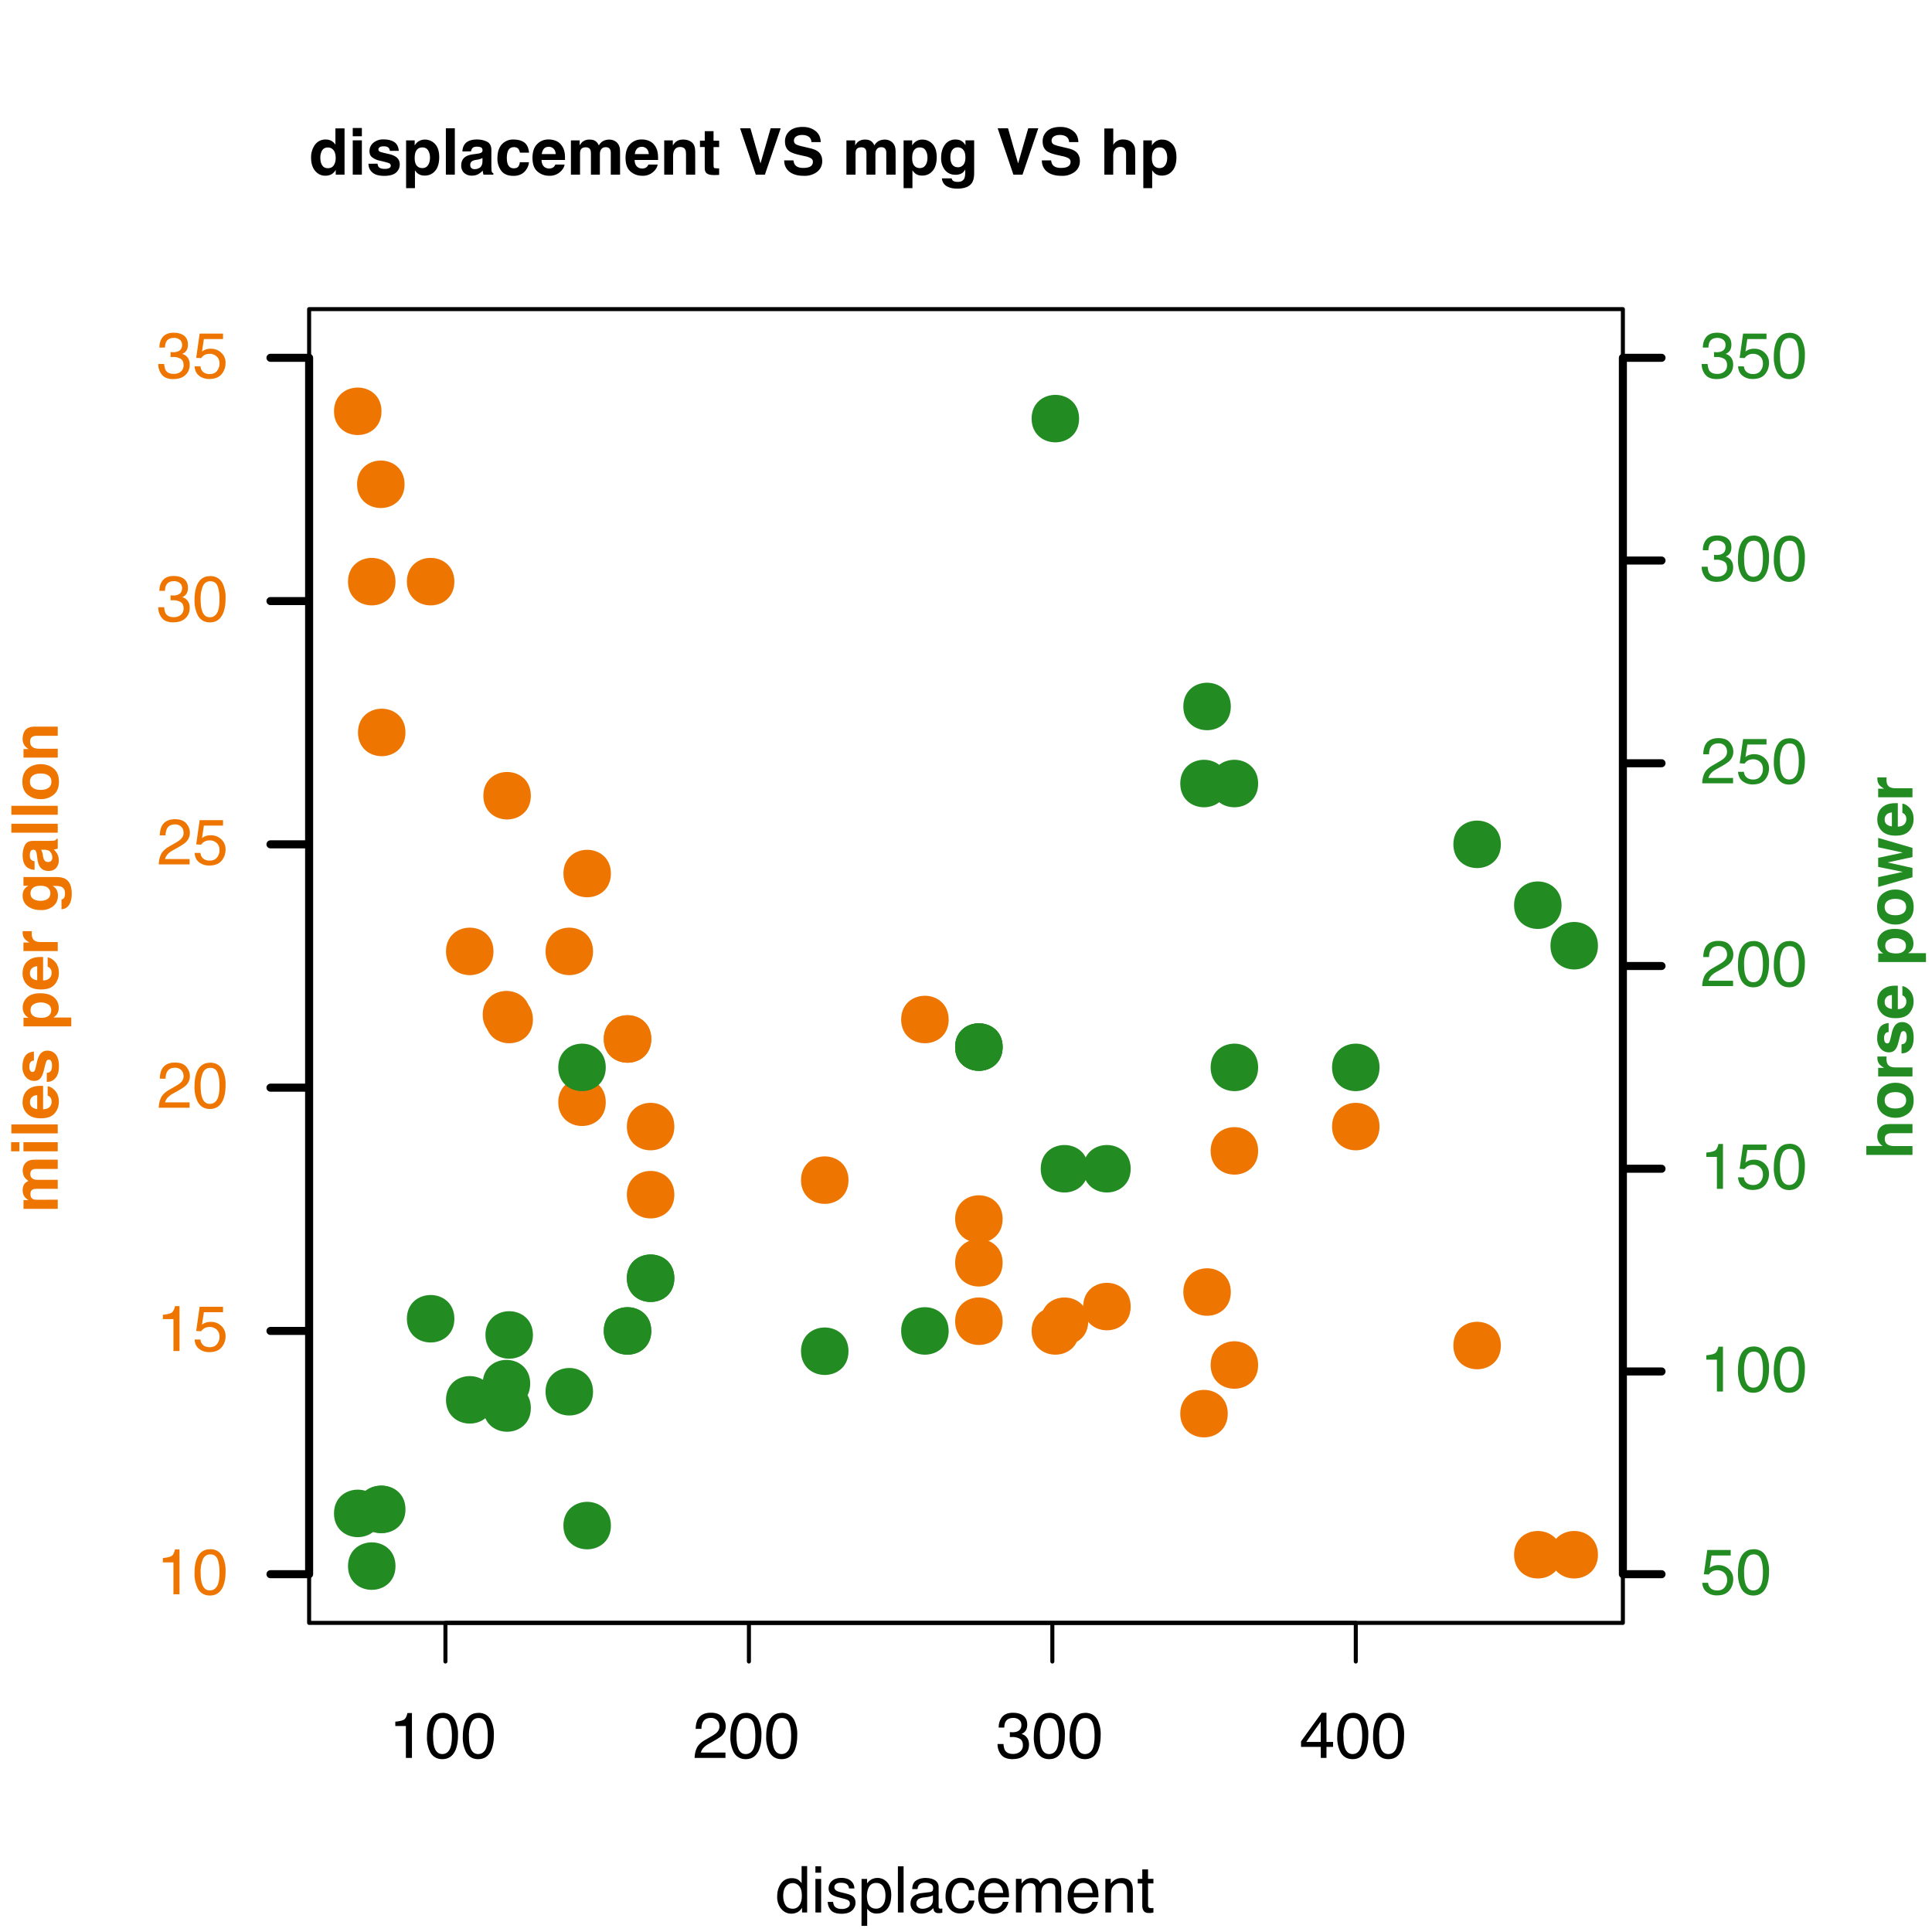 <svg xmlns="http://www.w3.org/2000/svg" xmlns:xlink="http://www.w3.org/1999/xlink" width="480" height="480" viewBox="0 0 360 360"><defs><symbol overflow="visible" id="a"><path d="M1.15-5.94v-.81c.76-.07 1.3-.2 1.6-.37.3-.18.52-.59.66-1.24h.84V0H3.12v-5.94zm0 0"/></symbol><symbol overflow="visible" id="b"><path d="M3.25-8.4c1.08 0 1.87.45 2.35 1.35a6 6 0 01.56 2.84c0 1.14-.17 2.08-.5 2.83C5.16-.3 4.36.23 3.24.23c-1 0-1.76-.43-2.25-1.3a6 6 0 01-.61-2.94c0-.96.12-1.78.36-2.46.46-1.27 1.3-1.91 2.5-1.91zM3.23-.72c.55 0 .99-.25 1.3-.73.33-.49.5-1.38.5-2.7 0-.96-.12-1.74-.35-2.36-.24-.61-.7-.92-1.37-.92-.62 0-1.08.3-1.36.87a6.02 6.02 0 00-.43 2.59c0 .85.09 1.54.27 2.06.28.8.76 1.19 1.44 1.19zm0 0"/></symbol><symbol overflow="visible" id="c"><path d="M1.48-2.14c.07.6.35 1.02.84 1.25.25.12.54.18.87.18.62 0 1.08-.2 1.39-.6.3-.4.45-.84.45-1.33 0-.58-.18-1.04-.54-1.36a1.87 1.87 0 00-1.29-.48c-.36 0-.67.07-.93.21-.26.14-.48.34-.66.59l-.92-.05.64-4.52h4.36v1.02H2.12L1.77-4.9c.2-.15.37-.26.55-.33.31-.13.67-.2 1.09-.2.77 0 1.42.25 1.95.75s.8 1.13.8 1.88c0 .8-.24 1.5-.73 2.1-.5.61-1.27.91-2.35.91C2.4.21 1.8.02 1.27-.37.74-.75.45-1.34.39-2.14zm0 0"/></symbol><symbol overflow="visible" id="d"><path d="M.38 0C.4-.72.55-1.35.81-1.89c.26-.53.77-1.02 1.52-1.45L3.47-4c.5-.29.86-.54 1.06-.75.32-.32.48-.7.48-1.1 0-.5-.15-.88-.44-1.17a1.6 1.6 0 00-1.17-.43c-.72 0-1.22.27-1.5.82-.15.29-.23.7-.25 1.22H.58c.01-.73.15-1.33.4-1.8.46-.8 1.27-1.21 2.43-1.21.96 0 1.66.26 2.1.78.44.52.67 1.1.67 1.73 0 .68-.24 1.25-.71 1.73-.27.27-.77.61-1.47 1l-.8.45c-.39.21-.7.41-.91.6-.4.34-.63.72-.74 1.13h4.58v1zm0 0"/></symbol><symbol overflow="visible" id="e"><path d="M3.12.23C2.12.23 1.4-.04.96-.6a3.04 3.04 0 01-.67-1.99h1.1c.05.54.15.94.3 1.19.28.44.77.66 1.49.66.55 0 1-.15 1.33-.45.34-.3.5-.68.5-1.15 0-.58-.17-.98-.53-1.2a2.68 2.68 0 00-1.47-.35h-.43v-.92a5.58 5.58 0 00.51.03c.4 0 .72-.07.98-.2.44-.21.66-.6.66-1.16 0-.42-.14-.75-.44-.97-.3-.23-.64-.34-1.04-.34-.7 0-1.19.23-1.46.7-.15.26-.23.63-.25 1.1H.5c0-.62.13-1.15.38-1.59.42-.78 1.18-1.17 2.26-1.17.86 0 1.52.19 1.98.57.47.38.7.93.7 1.65 0 .52-.13.94-.4 1.26-.18.2-.4.35-.67.47.44.12.78.35 1.03.7.25.34.37.77.37 1.27 0 .8-.26 1.45-.8 1.95-.52.5-1.26.76-2.23.76zm0 0"/></symbol><symbol overflow="visible" id="t"><path d="M3.97-2.97v-3.8l-2.7 3.8zM3.98 0v-2.05H.3v-1.03l3.85-5.33h.89v5.44h1.23v.92H5.04V0zm0 0"/></symbol><symbol overflow="visible" id="u"><path d="M1.44-3.06c0 .67.15 1.23.43 1.69.28.45.74.67 1.37.67.49 0 .89-.2 1.2-.63.32-.42.47-1.02.47-1.8 0-.8-.16-1.39-.48-1.76a1.52 1.52 0 00-1.2-.58c-.53 0-.96.2-1.3.61-.32.4-.49 1-.49 1.8zm1.6-3.33c.47 0 .87.1 1.2.3.18.13.4.33.63.62v-3.17H5.9V0h-.95v-.88c-.25.4-.54.67-.87.84A2.5 2.5 0 012.9.22c-.7 0-1.3-.29-1.82-.88a3.45 3.45 0 01-.76-2.35c0-.91.23-1.7.7-2.37a2.3 2.3 0 012-1zm0 0"/></symbol><symbol overflow="visible" id="v"><path d="M.77-6.25h1.07V0H.77zm0-2.36h1.07v1.2H.77zm0 0"/></symbol><symbol overflow="visible" id="w"><path d="M1.4-1.97c.03.35.12.62.26.81.27.34.73.51 1.39.51.39 0 .73-.08 1.03-.26.3-.16.44-.43.44-.79a.67.67 0 00-.36-.6 4.49 4.49 0 00-.9-.3l-.83-.22a4.09 4.09 0 01-1.19-.45 1.33 1.33 0 01-.68-1.18c0-.59.22-1.07.64-1.44.43-.37 1-.55 1.73-.55.94 0 1.62.28 2.05.83.26.35.38.74.38 1.14h-1c-.02-.24-.1-.46-.25-.65-.24-.28-.66-.42-1.26-.42-.4 0-.7.08-.9.23-.21.15-.32.36-.32.6 0 .28.14.5.4.66.17.1.4.18.7.26l.7.17c.76.18 1.27.36 1.52.53.41.27.62.7.62 1.27 0 .56-.21 1.05-.64 1.45-.42.4-1.07.61-1.94.61-.93 0-1.6-.21-1.98-.63A2.4 2.4 0 01.4-1.97zm0 0"/></symbol><symbol overflow="visible" id="x"><path d="M3.42-.71c.5 0 .9-.2 1.23-.62.33-.4.5-1.03.5-1.85 0-.5-.08-.93-.23-1.28-.27-.7-.77-1.04-1.5-1.04s-1.23.36-1.5 1.1a4.34 4.34 0 000 2.72c.28.65.78.97 1.5.97zM.7-6.25h1.03v.84c.21-.29.44-.51.69-.67.35-.23.77-.35 1.25-.35.71 0 1.32.27 1.81.82.5.54.75 1.32.75 2.34 0 1.36-.36 2.34-1.08 2.93C4.7.03 4.16.2 3.56.2 3.1.21 2.7.11 2.37-.1c-.18-.12-.4-.32-.62-.6v3.2H.69zm0 0"/></symbol><symbol overflow="visible" id="y"><path d="M.8-8.6h1.06V0H.8zm0 0"/></symbol><symbol overflow="visible" id="z"><path d="M1.58-1.67c0 .3.12.54.33.72.23.18.5.26.8.26.37 0 .73-.08 1.08-.26.58-.28.87-.75.87-1.4v-.85c-.12.09-.3.16-.5.21-.2.06-.4.1-.59.12l-.64.08a2.4 2.4 0 00-.86.24.94.94 0 00-.49.88zM4.14-3.8c.24-.04.4-.14.49-.3.04-.1.07-.24.07-.41 0-.36-.13-.62-.4-.78a2.03 2.03 0 00-1.09-.25c-.55 0-.94.15-1.17.45-.13.16-.21.4-.25.73H.8c.02-.77.27-1.31.75-1.61.49-.3 1.05-.46 1.68-.46.74 0 1.34.14 1.8.42.46.28.69.72.69 1.31v3.62c0 .11.02.2.07.27.04.06.14.1.28.1l.16-.01.18-.03v.78c-.16.05-.29.08-.37.09l-.35.01c-.37 0-.63-.12-.8-.38a1.44 1.44 0 01-.17-.58c-.22.28-.52.53-.93.73-.4.2-.84.31-1.33.31-.58 0-1.06-.17-1.42-.53-.38-.35-.56-.8-.56-1.33 0-.58.18-1.03.54-1.35.37-.32.85-.52 1.43-.6zm0 0"/></symbol><symbol overflow="visible" id="A"><path d="M3.2-6.46c.7 0 1.28.17 1.72.52.44.34.7.93.8 1.78H4.7a1.9 1.9 0 00-.43-.97c-.23-.26-.58-.39-1.07-.39-.68 0-1.16.33-1.45.99-.19.42-.28.95-.28 1.58 0 .63.13 1.15.4 1.58.26.43.68.65 1.25.65.44 0 .79-.14 1.04-.4.26-.27.43-.64.54-1.1h1.02c-.12.83-.41 1.44-.88 1.83-.47.38-1.07.57-1.8.57a2.4 2.4 0 01-1.96-.9 3.44 3.44 0 01-.74-2.24c0-1.1.27-1.96.8-2.58a2.6 2.6 0 012.06-.92zm0 0"/></symbol><symbol overflow="visible" id="B"><path d="M3.39-6.41A2.82 2.82 0 015.64-5.3c.2.32.35.68.42 1.1.06.3.1.76.1 1.39h-4.6c.01.64.16 1.15.44 1.53.29.39.72.58 1.31.58a1.7 1.7 0 001.72-1.28h1.03A2.76 2.76 0 015.27-.5c-.32.32-.72.53-1.18.64-.26.06-.55.1-.87.1-.78 0-1.44-.3-1.99-.86a3.32 3.32 0 01-.8-2.39c0-1 .27-1.82.81-2.45a2.7 2.7 0 012.15-.94zm1.68 2.77a2.72 2.72 0 00-.3-1.1c-.29-.5-.77-.76-1.45-.76-.48 0-.89.18-1.22.53-.33.35-.5.79-.52 1.33zm0 0"/></symbol><symbol overflow="visible" id="C"><path d="M.77-6.27h1.05v.89c.25-.31.47-.54.68-.68.34-.24.74-.35 1.18-.35.5 0 .9.12 1.2.36.18.14.33.35.48.62.23-.33.5-.58.82-.74.32-.17.67-.24 1.07-.24.84 0 1.41.3 1.72.91.16.33.25.77.25 1.32V0h-1.1v-4.36c0-.42-.1-.7-.31-.86a1.25 1.25 0 00-.77-.23c-.41 0-.77.13-1.07.41-.3.28-.45.74-.45 1.4V0H4.45v-4.1c0-.42-.05-.73-.15-.93-.16-.29-.46-.44-.9-.44-.4 0-.76.16-1.08.47-.33.3-.5.86-.5 1.67V0H.78zm0 0"/></symbol><symbol overflow="visible" id="D"><path d="M.77-6.27h1v.89c.3-.37.62-.64.95-.8.33-.16.7-.23 1.1-.23.9 0 1.5.3 1.81.93.17.34.26.82.26 1.46V0H4.82v-3.95c0-.39-.06-.7-.17-.93-.19-.4-.53-.59-1.03-.59-.25 0-.45.03-.6.08-.3.09-.55.26-.77.51-.18.21-.29.43-.34.65-.05.22-.08.53-.08.94V0H.77zm0 0"/></symbol><symbol overflow="visible" id="E"><path d="M.98-8.03h1.07v1.76h1v.86h-1v4.09c0 .22.08.37.22.44.09.04.22.07.41.07h.17l.2-.02V0a2.41 2.41 0 01-.8.1c-.5 0-.83-.13-1-.38a1.69 1.69 0 01-.27-.98V-5.4H.13v-.86h.85zm0 0"/></symbol><symbol overflow="visible" id="f"><path d="M-6.53-7.91c0-.29.06-.57.17-.84a1.85 1.85 0 011.4-1.1c.2-.04.52-.06.94-.06H0v1.72h-4.07c-.24 0-.44.04-.6.12-.3.14-.44.42-.44.82 0 .46.2.77.57.95.2.1.45.14.74.14H0v1.68h-3.8c-.38 0-.66.03-.83.11-.3.14-.46.42-.46.83 0 .48.15.8.46.96.18.1.44.13.79.13H0v1.7h-6.38v-1.63h.93c-.33-.2-.56-.4-.7-.58a2 2 0 01-.38-1.26c0-.49.1-.88.33-1.18.2-.24.45-.43.76-.55-.37-.22-.65-.5-.83-.82a2.48 2.48 0 01-.26-1.14zm0 0"/></symbol><symbol overflow="visible" id="g"><path d="M-7.15-2.5v1.7h-1.54v-1.7zm.76 1.7v-1.7H0v1.7zm0 0"/></symbol><symbol overflow="visible" id="h"><path d="M0-2.48v1.67h-8.64v-1.67zm0 0"/></symbol><symbol overflow="visible" id="i"><path d="M-5.18-3.3c0 .39.12.69.36.9.25.21.57.35.99.4v-2.6c-.44.03-.78.17-1 .4-.24.25-.35.54-.35.9zm-1.37 0c0-.53.1-1 .3-1.43.2-.43.5-.78.94-1.06.38-.25.81-.41 1.31-.48.3-.05.72-.07 1.27-.06v4.37c.64-.02 1.09-.22 1.35-.6.16-.23.24-.51.24-.83 0-.34-.1-.63-.3-.84-.1-.12-.25-.22-.44-.3v-1.72c.38.05.77.24 1.16.6.62.54.93 1.3.93 2.3 0 .8-.26 1.52-.78 2.14-.53.62-1.38.93-2.56.93-1.1 0-1.95-.27-2.54-.84a2.87 2.87 0 01-.88-2.18zm0 0"/></symbol><symbol overflow="visible" id="j"><path d="M-2.04-2.08c.3-.03.5-.11.63-.23.23-.2.34-.59.34-1.15 0-.33-.05-.59-.15-.78-.1-.2-.24-.3-.44-.3a.48.48 0 00-.43.24c-.1.16-.26.74-.5 1.75-.18.72-.4 1.23-.68 1.52-.26.3-.64.45-1.14.45a2 2 0 01-1.52-.7 2.8 2.8 0 01-.64-1.95c0-.8.16-1.45.48-1.95.32-.5.87-.79 1.65-.86v1.67a.96.96 0 00-.51.18c-.23.19-.34.5-.34.94 0 .36.06.62.17.77.11.16.25.23.4.23.19 0 .33-.08.42-.24.09-.17.24-.74.46-1.74.15-.66.4-1.16.7-1.5.33-.32.73-.49 1.2-.49.64 0 1.15.24 1.56.7.4.48.6 1.2.6 2.2 0 1-.22 1.74-.64 2.21-.42.49-.96.72-1.62.72zm0 0"/></symbol><symbol overflow="visible" id="l"><path d="M-3.2-5.18c-.48 0-.92.11-1.3.34-.38.22-.57.59-.57 1.09 0 .6.29 1.02.86 1.25.3.11.7.17 1.16.17.75 0 1.27-.2 1.57-.59.18-.23.26-.51.26-.83 0-.46-.18-.82-.54-1.06a2.5 2.5 0 00-1.43-.37zm-3.33.95c0-.75.28-1.38.83-1.9.55-.51 1.36-.77 2.43-.77 1.12 0 1.98.25 2.57.76.59.5.88 1.16.88 1.95 0 .51-.13.93-.38 1.27-.14.18-.34.36-.61.54h3.33v1.65h-8.9v-1.6h.93c-.27-.18-.49-.37-.65-.58a2.1 2.1 0 01-.43-1.32zm0 0"/></symbol><symbol overflow="visible" id="m"><path d="M-6.54-4.25v-.08l.01-.14h1.71l-.02.28v.2c0 .67.21 1.12.65 1.35.25.13.63.2 1.14.2H0v1.68h-6.39v-1.6h1.12a3.55 3.55 0 01-.88-.67c-.26-.31-.39-.72-.39-1.22zm0 0"/></symbol><symbol overflow="visible" id="n"><path d="M-1.37-3.52c0-.4-.15-.72-.44-1-.3-.26-.77-.4-1.41-.4-.6 0-1.07.13-1.39.39-.31.25-.47.6-.47 1.03 0 .58.28.98.83 1.2.29.12.65.18 1.08.18.37 0 .7-.06.99-.18.54-.23.8-.64.8-1.22zm-5.17.41c0-.32.05-.6.15-.84.17-.4.48-.73.92-.98h-.92v-1.62h6.06c.83 0 1.45.14 1.87.42.71.47 1.07 1.39 1.07 2.74 0 .82-.16 1.48-.48 2-.32.51-.8.8-1.43.85v-1.82c.2-.04.34-.12.42-.23.15-.18.23-.48.23-.9 0-.6-.2-1-.6-1.2-.26-.14-.7-.2-1.3-.2h-.41c.27.15.47.32.6.5.26.34.4.77.4 1.3 0 .82-.3 1.48-.88 1.97a3.5 3.5 0 01-2.34.73c-.94 0-1.74-.23-2.39-.7a2.34 2.34 0 01-.97-2.02zm0 0"/></symbol><symbol overflow="visible" id="o"><path d="M-3.1-4.3a2.76 2.76 0 01.28.76l.06.38c.06.35.14.6.23.75.15.26.39.39.71.39.28 0 .49-.08.62-.24.12-.16.19-.35.19-.58 0-.36-.1-.69-.32-.99-.2-.3-.6-.46-1.15-.47zm-.78 1.01c-.04-.3-.1-.53-.15-.66-.1-.24-.26-.35-.48-.35-.26 0-.44.09-.54.26-.1.19-.15.45-.15.8 0 .4.1.68.3.84.14.12.34.2.58.24v1.6a2.44 2.44 0 01-1.38-.46c-.56-.44-.84-1.2-.84-2.27 0-.7.14-1.32.42-1.87.27-.54.8-.8 1.57-.8h2.93l.74-.02c.22-.02.36-.05.44-.1a.6.6 0 00.2-.25H0v1.82c-.13.05-.25.08-.36.1l-.39.05c.25.23.46.5.64.8.2.36.3.76.3 1.22A2.1 2.1 0 01-.3-.91c-.33.37-.8.56-1.4.56-.78 0-1.35-.3-1.7-.9-.2-.34-.33-.82-.41-1.47zm0 0"/></symbol><symbol overflow="visible" id="p"><path d="M-1.18-3.64c0-.5-.17-.87-.52-1.13-.35-.26-.84-.4-1.48-.4s-1.14.14-1.48.4c-.35.26-.52.64-.52 1.13 0 .48.17.86.52 1.12.34.27.84.4 1.48.4s1.13-.13 1.48-.4c.35-.26.52-.64.52-1.12zm-2-3.27c.94 0 1.74.27 2.4.8.67.54 1 1.36 1 2.46 0 1.1-.33 1.92-1 2.45a3.7 3.7 0 01-2.4.81c-.92 0-1.72-.27-2.4-.8-.67-.54-1.01-1.36-1.01-2.46 0-1.1.34-1.92 1.01-2.46.68-.53 1.48-.8 2.4-.8zm0 0"/></symbol><symbol overflow="visible" id="q"><path d="M-6.54-4.32c0-.66.17-1.2.52-1.62.34-.42.92-.63 1.72-.63H0v1.71h-3.88c-.34 0-.6.05-.78.14-.32.16-.49.47-.49.93 0 .57.24.96.72 1.17.25.1.58.16.97.17H0V-.8h-6.38V-2.4h.93a2.82 2.82 0 01-.7-.61 2.12 2.12 0 01-.39-1.31zm0 0"/></symbol><symbol overflow="visible" id="r"><path d="M-6.55-4.3c0-.4.07-.75.2-1.08a1.9 1.9 0 011.37-1.11 9.1 9.1 0 011.23-.06H0v1.7h-3.88c-.35 0-.63.06-.84.18-.3.15-.44.44-.44.87 0 .44.14.77.44 1 .3.23.72.34 1.26.35H0V-.8h-8.6v-1.67h3.05a2.05 2.05 0 01-1-1.84zm0 0"/></symbol><symbol overflow="visible" id="s"><path d="M-6.39-3.8v-1.68l4.6-.98-4.6-1V-9.2L0-7.34v1.71l-4.65 1L0-3.6v1.73l-6.39 1.8v-1.8l4.59-1zm0 0"/></symbol><symbol overflow="visible" id="F"><path d="M3.13-6.54c.39 0 .74.09 1.03.25.3.18.55.41.74.71v-3.04h1.7V0H4.96v-.88c-.24.38-.5.65-.81.82-.3.17-.7.26-1.14.26-.75 0-1.38-.3-1.89-.9C.63-1.3.37-2.1.37-3.04a4 4 0 01.75-2.57c.5-.63 1.18-.94 2.01-.94zM3.5-1.2c.47 0 .83-.17 1.08-.52.24-.36.37-.8.37-1.37 0-.78-.2-1.34-.6-1.67-.24-.2-.52-.3-.84-.3-.49 0-.85.18-1.08.54a2.6 2.6 0 00-.34 1.38c0 .59.12 1.06.35 1.41.23.36.58.53 1.06.53zm0 0"/></symbol><symbol overflow="visible" id="G"><path d="M2.5-7.15H.8v-1.54h1.7zm-1.7.76h1.7V0H.8zm0 0"/></symbol><symbol overflow="visible" id="H"><path d="M2.08-2.04c.03.3.11.5.23.63.2.23.59.34 1.15.34.33 0 .59-.05.78-.15.2-.1.3-.24.3-.44a.48.48 0 00-.24-.43c-.16-.1-.74-.26-1.75-.5a3.58 3.58 0 01-1.53-.68C.72-3.53.58-3.9.58-4.4a2 2 0 01.7-1.52 2.8 2.8 0 011.95-.64c.8 0 1.45.16 1.95.48.5.32.79.87.86 1.65H4.37a.96.96 0 00-.18-.51c-.19-.23-.5-.34-.94-.34-.36 0-.62.06-.77.17-.16.11-.24.25-.24.4 0 .19.09.33.25.42.17.09.74.24 1.74.46.66.15 1.16.39 1.5.7.32.33.49.73.49 1.2 0 .64-.24 1.15-.7 1.56-.48.4-1.2.6-2.2.6-1 0-1.74-.22-2.21-.64a2.07 2.07 0 01-.72-1.62zm0 0"/></symbol><symbol overflow="visible" id="I"><path d="M5.18-3.2c0-.49-.11-.92-.34-1.3-.22-.38-.59-.57-1.09-.57-.6 0-1.02.29-1.25.86-.12.3-.17.7-.17 1.16 0 .75.2 1.27.59 1.57.23.17.51.26.83.26.46 0 .82-.18 1.06-.54.25-.36.37-.83.37-1.44zm-.95-3.33c.75 0 1.38.28 1.9.83.51.55.77 1.36.77 2.43 0 1.12-.25 1.98-.76 2.57-.5.59-1.16.88-1.95.88-.51 0-.93-.13-1.27-.38a2.6 2.6 0 01-.54-.61v3.33H.73v-8.9h1.6v.93c.18-.27.37-.49.58-.65a2.1 2.1 0 011.32-.43zm0 0"/></symbol><symbol overflow="visible" id="J"><path d="M2.48 0H.81v-8.64h1.67zm0 0"/></symbol><symbol overflow="visible" id="K"><path d="M4.3-3.1a2.76 2.76 0 01-.76.28l-.38.06c-.35.06-.6.14-.75.23-.26.15-.39.39-.39.71 0 .28.08.49.24.62a.9.9 0 00.58.18c.36 0 .69-.1.99-.3.3-.22.46-.6.47-1.16zM3.3-3.89c.3-.04.53-.1.66-.15.24-.1.35-.26.35-.48 0-.26-.09-.44-.26-.54-.19-.1-.45-.15-.8-.15-.4 0-.68.1-.84.3-.12.14-.2.34-.24.58H.56c.03-.56.18-1.02.46-1.38.44-.56 1.2-.84 2.27-.84.7 0 1.32.14 1.87.42.54.27.8.8.8 1.57v2.92l.02.75c.02.22.05.36.1.44a.6.6 0 00.25.2V0H4.5a1.86 1.86 0 01-.1-.36 4.38 4.38 0 01-.05-.39c-.23.25-.5.46-.8.64-.36.2-.76.3-1.22.3A2.1 2.1 0 01.91-.3C.54-.63.34-1.1.34-1.7c0-.78.3-1.35.91-1.7.34-.2.82-.33 1.47-.41zm0 0"/></symbol><symbol overflow="visible" id="L"><path d="M4.6-4.1c-.04-.23-.12-.45-.25-.64-.19-.26-.47-.38-.87-.38-.56 0-.95.27-1.15.83-.11.3-.17.7-.17 1.18 0 .47.06.85.17 1.13.2.53.57.8 1.12.8.4 0 .67-.1.83-.31.17-.21.27-.49.3-.82h1.7c-.03.5-.22.98-.55 1.44-.52.73-1.3 1.1-2.32 1.1-1.03 0-1.79-.31-2.27-.92a3.7 3.7 0 01-.73-2.37c0-1.1.27-1.96.8-2.56a2.8 2.8 0 012.22-.92c.8 0 1.46.18 1.97.54.51.36.81 1 .9 1.9zm0 0"/></symbol><symbol overflow="visible" id="M"><path d="M3.3-5.18c-.39 0-.69.12-.9.36-.21.25-.35.57-.4.99h2.6c-.03-.44-.17-.78-.4-1a1.23 1.23 0 00-.9-.35zm0-1.37c.53 0 1 .1 1.43.3.43.2.78.5 1.06.94.25.38.41.81.48 1.31.05.3.07.72.06 1.27H1.96c.02.64.22 1.09.6 1.35.23.16.51.24.83.24.34 0 .63-.1.84-.3.12-.1.22-.25.3-.44h1.72c-.05.38-.24.77-.6 1.16a2.9 2.9 0 01-2.3.93c-.8 0-1.52-.26-2.14-.78C.59-1.1.27-1.95.27-3.13c0-1.1.28-1.95.85-2.54a2.87 2.87 0 012.18-.88zm0 0"/></symbol><symbol overflow="visible" id="N"><path d="M7.91-6.53c.29 0 .57.06.84.17a1.85 1.85 0 011.1 1.4c.04.2.06.52.06.94V0H8.18v-4.07c0-.24-.04-.44-.12-.6-.14-.3-.42-.44-.82-.44-.46 0-.77.2-.95.57-.1.2-.14.45-.14.74V0H4.48v-3.8c0-.38-.03-.66-.11-.83-.14-.3-.42-.46-.83-.46-.48 0-.8.15-.96.46-.1.18-.13.44-.13.79V0H.75v-6.38h1.63v.93c.2-.33.4-.56.58-.7a2 2 0 011.26-.38c.49 0 .88.1 1.18.33.24.2.43.45.55.76.22-.37.5-.65.82-.83.34-.17.72-.26 1.14-.26zm0 0"/></symbol><symbol overflow="visible" id="O"><path d="M4.32-6.54c.66 0 1.2.17 1.62.52.42.34.63.92.63 1.72V0H4.86v-3.88c0-.34-.05-.6-.14-.78-.16-.32-.47-.49-.93-.49-.57 0-.96.24-1.17.72-.11.25-.17.58-.17.97V0H.8v-6.38H2.4v.93c.22-.32.42-.56.61-.7.35-.26.78-.39 1.31-.39zm0 0"/></symbol><symbol overflow="visible" id="P"><path d="M.13-5.14v-1.19h.89V-8.1h1.64v1.78H3.7v1.19H2.66v3.37c0 .27.04.43.1.5.07.06.28.09.62.09h.32V.05l-.79.03C2.12.1 1.6-.02 1.3-.32c-.2-.2-.28-.49-.28-.89v-3.93zm0 0"/></symbol><symbol overflow="visible" id="R"><path d="M5.97-8.64h1.87L4.9 0H3.2L.27-8.64H2.2l1.88 6.56zm0 0"/></symbol><symbol overflow="visible" id="S"><path d="M2.22-2.66c.05.39.16.68.32.88.3.35.8.53 1.5.53.43 0 .78-.05 1.05-.14.5-.18.75-.51.75-1 0-.29-.12-.5-.37-.66a4.06 4.06 0 00-1.18-.4l-.92-.21c-.9-.2-1.51-.43-1.86-.66C.93-4.72.64-5.34.64-6.2c0-.77.28-1.4.84-1.92.57-.51 1.4-.77 2.48-.77.91 0 1.69.24 2.33.73.64.48.98 1.18 1.01 2.1H5.57c-.03-.52-.26-.9-.68-1.11a2.28 2.28 0 00-1.05-.22c-.47 0-.84.1-1.11.28a.9.9 0 00-.42.79c0 .3.14.54.4.69a5 5 0 001.13.36l1.5.36c.64.15 1.14.36 1.47.62.51.4.77 1 .77 1.77 0 .79-.3 1.44-.9 1.96a3.8 3.8 0 01-2.56.78C2.99.22 2.1-.04 1.46-.55A2.56 2.56 0 01.5-2.66zm0 0"/></symbol><symbol overflow="visible" id="T"><path d="M3.52-1.37c.4 0 .72-.15 1-.44.26-.3.4-.77.4-1.41 0-.6-.13-1.07-.39-1.39-.25-.31-.6-.47-1.03-.47-.58 0-.98.28-1.21.83-.12.29-.17.65-.17 1.08 0 .37.06.7.18.99.23.54.64.8 1.22.8zm-.41-5.17c.32 0 .6.05.84.15.4.17.73.48.98.92v-.92h1.62v6.06c0 .83-.14 1.45-.42 1.87-.47.71-1.39 1.07-2.74 1.07-.82 0-1.48-.16-2-.48C.88 1.81.6 1.33.54.7h1.82c.04.2.12.33.23.42.18.15.48.23.9.23.6 0 1-.2 1.2-.6.14-.27.2-.7.2-1.3v-.42c-.15.27-.32.48-.5.62-.34.25-.77.38-1.3.38-.82 0-1.48-.29-1.97-.87A3.5 3.5 0 01.4-3.18c0-.94.23-1.74.7-2.39a2.35 2.35 0 012.02-.97zm0 0"/></symbol><symbol overflow="visible" id="U"><path d="M4.3-6.55c.4 0 .75.07 1.08.2a1.9 1.9 0 011.11 1.37c.04.25.06.66.06 1.23V0h-1.7v-3.88c0-.35-.06-.63-.18-.84-.15-.3-.44-.44-.87-.44-.44 0-.77.14-1 .44-.23.3-.35.72-.35 1.26V0H.8v-8.6h1.66v3.05a2.06 2.06 0 011.85-1zm0 0"/></symbol></defs><path fill="#fff" d="M0 0h360v360H0z"/><path d="M57.6 302.4h244.8V57.6H57.6v244.8" fill="none" stroke-width=".75" stroke-linecap="round" stroke-linejoin="round" stroke="#000" stroke-miterlimit="10"/><path d="M120.98 193.6c0 5.4-8.1 5.4-8.1 0s8.1-5.4 8.1 0" fill="#ee7600" stroke-width=".75" stroke-linecap="round" stroke-linejoin="round" stroke="#ee7600" stroke-miterlimit="10"/><path d="M120.98 193.6c0 5.4-8.1 5.4-8.1 0s8.1-5.4 8.1 0M91.58 177.28c0 5.4-8.1 5.4-8.1 0s8.1-5.4 8.1 0M176.4 189.97c0 5.4-8.11 5.4-8.11 0s8.1-5.4 8.1 0M234.06 214.45c0 5.4-8.1 5.4-8.1 0s8.1-5.4 8.1 0M157.73 219.9c0 5.4-8.1 5.4-8.1 0s8.1-5.4 8.1 0M234.06 254.35c0 5.4-8.1 5.4-8.1 0s8.1-5.4 8.1 0M113.46 162.77c0 5.4-8.1 5.4-8.1 0s8.1-5.4 8.1 0M110.13 177.28c0 5.4-8.1 5.4-8.1 0s8.1-5.4 8.1 0M125.28 209.92c0 5.4-8.1 5.4-8.1 0s8.1-5.4 8.1 0M125.28 222.61c0 5.4-8.1 5.4-8.1 0s8.1-5.4 8.1 0M186.45 235.3c0 5.4-8.1 5.4-8.1 0s8.1-5.4 8.1 0" fill="#ee7600" stroke-width=".75" stroke-linecap="round" stroke-linejoin="round" stroke="#ee7600" stroke-miterlimit="10"/><path d="M186.45 227.15c0 5.4-8.1 5.4-8.1 0s8.1-5.4 8.1 0M186.45 246.19c0 5.4-8.1 5.4-8.1 0s8.1-5.4 8.1 0M297.38 289.7c0 5.4-8.1 5.4-8.1 0s8.1-5.4 8.1 0" fill="#ee7600" stroke-width=".75" stroke-linecap="round" stroke-linejoin="round" stroke="#ee7600" stroke-miterlimit="10"/><path d="M290.6 289.7c0 5.4-8.1 5.4-8.1 0s8.1-5.4 8.1 0M279.29 250.72c0 5.4-8.1 5.4-8.1 0s8.1-5.4 8.1 0M75.01 90.24c0 5.4-8.1 5.4-8.1 0s8.1-5.4 8.1 0M73.32 108.38c0 5.4-8.1 5.4-8.1 0s8.1-5.4 8.1 0M70.71 76.64c0 5.4-8.1 5.4-8.1 0s8.1-5.4 8.1 0M98.42 189.07c0 5.4-8.1 5.4-8.1 0s8.1-5.4 8.1 0M210.31 243.46c0 5.4-8.1 5.4-8.1 0s8.1-5.4 8.1 0" fill="#ee7600" stroke-width=".75" stroke-linecap="round" stroke-linejoin="round" stroke="#ee7600" stroke-miterlimit="10"/><path d="M202.4 246.19c0 5.4-8.1 5.4-8.1 0s8.1-5.4 8.1 0M228.4 263.41c0 5.4-8.1 5.4-8.1 0s8.1-5.4 8.1 0M256.68 209.92c0 5.4-8.1 5.4-8.1 0s8.1-5.4 8.1 0M75.18 136.48c0 5.4-8.1 5.4-8.1 0s8.1-5.4 8.1 0M98.54 148.27c0 5.4-8.1 5.4-8.1 0s8.1-5.4 8.1 0M84.29 108.38c0 5.4-8.1 5.4-8.1 0s8.1-5.4 8.1 0M228.97 240.75c0 5.4-8.1 5.4-8.1 0s8.1-5.4 8.1 0M112.5 205.39c0 5.4-8.1 5.4-8.1 0s8.1-5.4 8.1 0" fill="#ee7600" stroke-width=".75" stroke-linecap="round" stroke-linejoin="round" stroke="#ee7600" stroke-miterlimit="10"/><path d="M200.7 248c0 5.4-8.1 5.4-8.1 0s8.1-5.4 8.1 0M98.93 189.97c0 5.4-8.1 5.4-8.1 0s8.1-5.4 8.1 0" fill="#ee7600" stroke-width=".75" stroke-linecap="round" stroke-linejoin="round" stroke="#ee7600" stroke-miterlimit="10"/><path d="M57.6 293.33V66.67M57.6 293.33h-7.2M57.6 248h-7.2M57.6 202.67h-7.2M57.6 157.33h-7.2M57.6 112h-7.2M57.6 66.67h-7.2" fill="none" stroke-width="1.5" stroke-linecap="round" stroke-linejoin="round" stroke="#000" stroke-miterlimit="10"/><g fill="#ee7600"><use xlink:href="#a" x="29.2" y="297.07"/><use xlink:href="#b" x="35.87" y="297.07"/></g><g fill="#ee7600"><use xlink:href="#a" x="29.2" y="251.74"/><use xlink:href="#c" x="35.87" y="251.74"/></g><g fill="#ee7600"><use xlink:href="#d" x="29.2" y="206.41"/><use xlink:href="#b" x="35.87" y="206.41"/></g><g fill="#ee7600"><use xlink:href="#d" x="29.2" y="161.07"/><use xlink:href="#c" x="35.87" y="161.07"/></g><g fill="#ee7600"><use xlink:href="#e" x="29.2" y="115.74"/><use xlink:href="#b" x="35.87" y="115.74"/></g><g fill="#ee7600"><use xlink:href="#e" x="29.2" y="70.41"/><use xlink:href="#c" x="35.87" y="70.41"/></g><g fill="#ee7600"><use xlink:href="#f" x="10.76" y="226"/><use xlink:href="#g" x="10.76" y="215.33"/><use xlink:href="#h" x="10.76" y="212"/><use xlink:href="#i" x="10.76" y="208.66"/><use xlink:href="#j" x="10.76" y="201.99"/><use xlink:href="#k" x="10.76" y="195.31"/><use xlink:href="#l" x="10.76" y="191.98"/><use xlink:href="#i" x="10.76" y="184.65"/><use xlink:href="#m" x="10.76" y="177.98"/><use xlink:href="#k" x="10.76" y="173.31"/><use xlink:href="#n" x="10.76" y="169.97"/><use xlink:href="#o" x="10.76" y="162.64"/><use xlink:href="#h" x="10.76" y="155.97"/><use xlink:href="#h" x="10.76" y="152.63"/><use xlink:href="#p" x="10.76" y="149.3"/><use xlink:href="#q" x="10.76" y="141.97"/></g><path d="M120.98 248c0 5.4-8.1 5.4-8.1 0s8.1-5.4 8.1 0" fill="#228b22" stroke-width=".75" stroke-linecap="round" stroke-linejoin="round" stroke="#228b22" stroke-miterlimit="10"/><path d="M120.98 248c0 5.4-8.1 5.4-8.1 0s8.1-5.4 8.1 0M91.58 260.84c0 5.4-8.1 5.4-8.1 0s8.1-5.4 8.1 0M176.4 248c0 5.4-8.11 5.4-8.11 0s8.1-5.4 8.1 0M234.06 198.9c0 5.39-8.1 5.39-8.1 0 0-5.41 8.1-5.41 8.1 0M157.73 251.78c0 5.4-8.1 5.4-8.1 0s8.1-5.4 8.1 0M234.06 146c0 5.4-8.1 5.4-8.1 0s8.1-5.4 8.1 0M113.46 284.27c0 5.4-8.1 5.4-8.1 0s8.1-5.4 8.1 0M110.13 259.33c0 5.4-8.1 5.4-8.1 0s8.1-5.4 8.1 0M125.28 238.18c0 5.4-8.1 5.4-8.1 0s8.1-5.4 8.1 0" fill="#228b22" stroke-width=".75" stroke-linecap="round" stroke-linejoin="round" stroke="#228b22" stroke-miterlimit="10"/><path d="M125.28 238.18c0 5.4-8.1 5.4-8.1 0s8.1-5.4 8.1 0M186.45 195.1c0 5.41-8.1 5.41-8.1 0 0-5.39 8.1-5.39 8.1 0" fill="#228b22" stroke-width=".75" stroke-linecap="round" stroke-linejoin="round" stroke="#228b22" stroke-miterlimit="10"/><path d="M186.45 195.1c0 5.41-8.1 5.41-8.1 0 0-5.39 8.1-5.39 8.1 0" fill="#228b22" stroke-width=".75" stroke-linecap="round" stroke-linejoin="round" stroke="#228b22" stroke-miterlimit="10"/><path d="M186.45 195.1c0 5.41-8.1 5.41-8.1 0 0-5.39 8.1-5.39 8.1 0M297.38 176.22c0 5.4-8.1 5.4-8.1 0s8.1-5.4 8.1 0M290.6 168.67c0 5.4-8.1 5.4-8.1 0s8.1-5.4 8.1 0M279.29 157.33c0 5.4-8.1 5.4-8.1 0s8.1-5.4 8.1 0M75.01 281.25c0 5.4-8.1 5.4-8.1 0s8.1-5.4 8.1 0M73.32 291.82c0 5.4-8.1 5.4-8.1 0s8.1-5.4 8.1 0" fill="#228b22" stroke-width=".75" stroke-linecap="round" stroke-linejoin="round" stroke="#228b22" stroke-miterlimit="10"/><path d="M70.71 282c0 5.4-8.1 5.4-8.1 0s8.1-5.4 8.1 0M98.42 257.82c0 5.4-8.1 5.4-8.1 0s8.1-5.4 8.1 0M210.31 217.78c0 5.4-8.1 5.4-8.1 0s8.1-5.4 8.1 0" fill="#228b22" stroke-width=".75" stroke-linecap="round" stroke-linejoin="round" stroke="#228b22" stroke-miterlimit="10"/><path d="M202.4 217.78c0 5.4-8.1 5.4-8.1 0s8.1-5.4 8.1 0M228.4 146c0 5.4-8.1 5.4-8.1 0s8.1-5.4 8.1 0M256.68 198.9c0 5.39-8.1 5.39-8.1 0 0-5.41 8.1-5.41 8.1 0M75.18 281.25c0 5.4-8.1 5.4-8.1 0s8.1-5.4 8.1 0M98.54 262.36c0 5.4-8.1 5.4-8.1 0s8.1-5.4 8.1 0M84.29 245.73c0 5.4-8.1 5.4-8.1 0s8.1-5.4 8.1 0M228.97 131.64c0 5.4-8.1 5.4-8.1 0s8.1-5.4 8.1 0M112.5 198.9c0 5.39-8.1 5.39-8.1 0 0-5.41 8.1-5.41 8.1 0M200.7 78c0 5.4-8.1 5.4-8.1 0s8.1-5.4 8.1 0M98.93 248.75c0 5.4-8.1 5.4-8.1 0s8.1-5.4 8.1 0" fill="#228b22" stroke-width=".75" stroke-linecap="round" stroke-linejoin="round" stroke="#228b22" stroke-miterlimit="10"/><path d="M302.4 293.33V66.67M302.4 293.33h7.2M302.4 255.55h7.2M302.4 217.78h7.2M302.4 180h7.2M302.4 142.22h7.2M302.4 104.45h7.2M302.4 66.67h7.2" fill="none" stroke-width="1.5" stroke-linecap="round" stroke-linejoin="round" stroke="#000" stroke-miterlimit="10"/><g fill="#228b22"><use xlink:href="#c" x="316.8" y="297.07"/><use xlink:href="#b" x="323.47" y="297.07"/></g><g fill="#228b22"><use xlink:href="#a" x="316.8" y="259.29"/><use xlink:href="#b" x="323.47" y="259.29"/><use xlink:href="#b" x="330.15" y="259.29"/></g><g fill="#228b22"><use xlink:href="#a" x="316.8" y="221.52"/><use xlink:href="#c" x="323.47" y="221.52"/><use xlink:href="#b" x="330.15" y="221.52"/></g><g fill="#228b22"><use xlink:href="#d" x="316.8" y="183.74"/><use xlink:href="#b" x="323.47" y="183.74"/><use xlink:href="#b" x="330.15" y="183.74"/></g><g fill="#228b22"><use xlink:href="#d" x="316.8" y="145.96"/><use xlink:href="#c" x="323.47" y="145.96"/><use xlink:href="#b" x="330.15" y="145.96"/></g><g fill="#228b22"><use xlink:href="#e" x="316.8" y="108.19"/><use xlink:href="#b" x="323.47" y="108.19"/><use xlink:href="#b" x="330.15" y="108.19"/></g><g fill="#228b22"><use xlink:href="#e" x="316.8" y="70.41"/><use xlink:href="#c" x="323.47" y="70.41"/><use xlink:href="#b" x="330.15" y="70.41"/></g><g fill="#228b22"><use xlink:href="#r" x="356.36" y="216"/><use xlink:href="#p" x="356.36" y="208.67"/><use xlink:href="#m" x="356.36" y="201.34"/><use xlink:href="#j" x="356.36" y="196.67"/><use xlink:href="#i" x="356.36" y="190"/><use xlink:href="#k" x="356.36" y="183.32"/><use xlink:href="#l" x="356.36" y="179.99"/><use xlink:href="#p" x="356.36" y="172.66"/><use xlink:href="#s" x="356.36" y="165.33"/><use xlink:href="#i" x="356.36" y="155.99"/><use xlink:href="#m" x="356.36" y="149.32"/></g><path d="M83 302.4h169.63M83 302.4v7.2M139.55 302.4v7.2M196.09 302.4v7.2M252.63 302.4v7.2" fill="none" stroke-width=".75" stroke-linecap="round" stroke-linejoin="round" stroke="#000" stroke-miterlimit="10"/><use xlink:href="#a" x="72.51" y="327.56"/><use xlink:href="#b" x="79.18" y="327.56"/><use xlink:href="#b" x="85.86" y="327.56"/><use xlink:href="#d" x="129.05" y="327.56"/><use xlink:href="#b" x="135.72" y="327.56"/><use xlink:href="#b" x="142.39" y="327.56"/><g><use xlink:href="#e" x="185.59" y="327.56"/><use xlink:href="#b" x="192.26" y="327.56"/><use xlink:href="#b" x="198.93" y="327.56"/></g><g><use xlink:href="#t" x="242.13" y="327.56"/><use xlink:href="#b" x="248.8" y="327.56"/><use xlink:href="#b" x="255.47" y="327.56"/></g><g><use xlink:href="#u" x="144.5" y="356.36"/><use xlink:href="#v" x="151.17" y="356.36"/><use xlink:href="#w" x="153.84" y="356.36"/><use xlink:href="#x" x="159.84" y="356.36"/><use xlink:href="#y" x="166.51" y="356.36"/><use xlink:href="#z" x="169.18" y="356.36"/><use xlink:href="#A" x="175.85" y="356.36"/><use xlink:href="#B" x="181.85" y="356.36"/><use xlink:href="#C" x="188.53" y="356.36"/><use xlink:href="#B" x="198.52" y="356.36"/><use xlink:href="#D" x="205.2" y="356.36"/><use xlink:href="#E" x="211.87" y="356.36"/></g><g><use xlink:href="#F" x="57.6" y="32.54"/><use xlink:href="#G" x="64.93" y="32.54"/><use xlink:href="#H" x="68.27" y="32.54"/><use xlink:href="#I" x="74.94" y="32.54"/><use xlink:href="#J" x="82.27" y="32.54"/><use xlink:href="#K" x="85.6" y="32.54"/><use xlink:href="#L" x="92.28" y="32.54"/><use xlink:href="#M" x="98.95" y="32.54"/><use xlink:href="#N" x="105.63" y="32.54"/><use xlink:href="#M" x="116.29" y="32.54"/><use xlink:href="#O" x="122.97" y="32.54"/><use xlink:href="#P" x="130.3" y="32.54"/><use xlink:href="#Q" x="134.29" y="32.54"/><use xlink:href="#R" x="137.63" y="32.54"/><use xlink:href="#S" x="145.63" y="32.54"/><use xlink:href="#Q" x="153.64" y="32.54"/><use xlink:href="#N" x="156.97" y="32.54"/><use xlink:href="#I" x="167.64" y="32.54"/><use xlink:href="#T" x="174.97" y="32.54"/><use xlink:href="#Q" x="182.3" y="32.54"/><use xlink:href="#R" x="185.63" y="32.54"/><use xlink:href="#S" x="193.64" y="32.54"/><use xlink:href="#Q" x="201.64" y="32.54"/><use xlink:href="#U" x="204.98" y="32.54"/><use xlink:href="#I" x="212.31" y="32.54"/></g></svg>